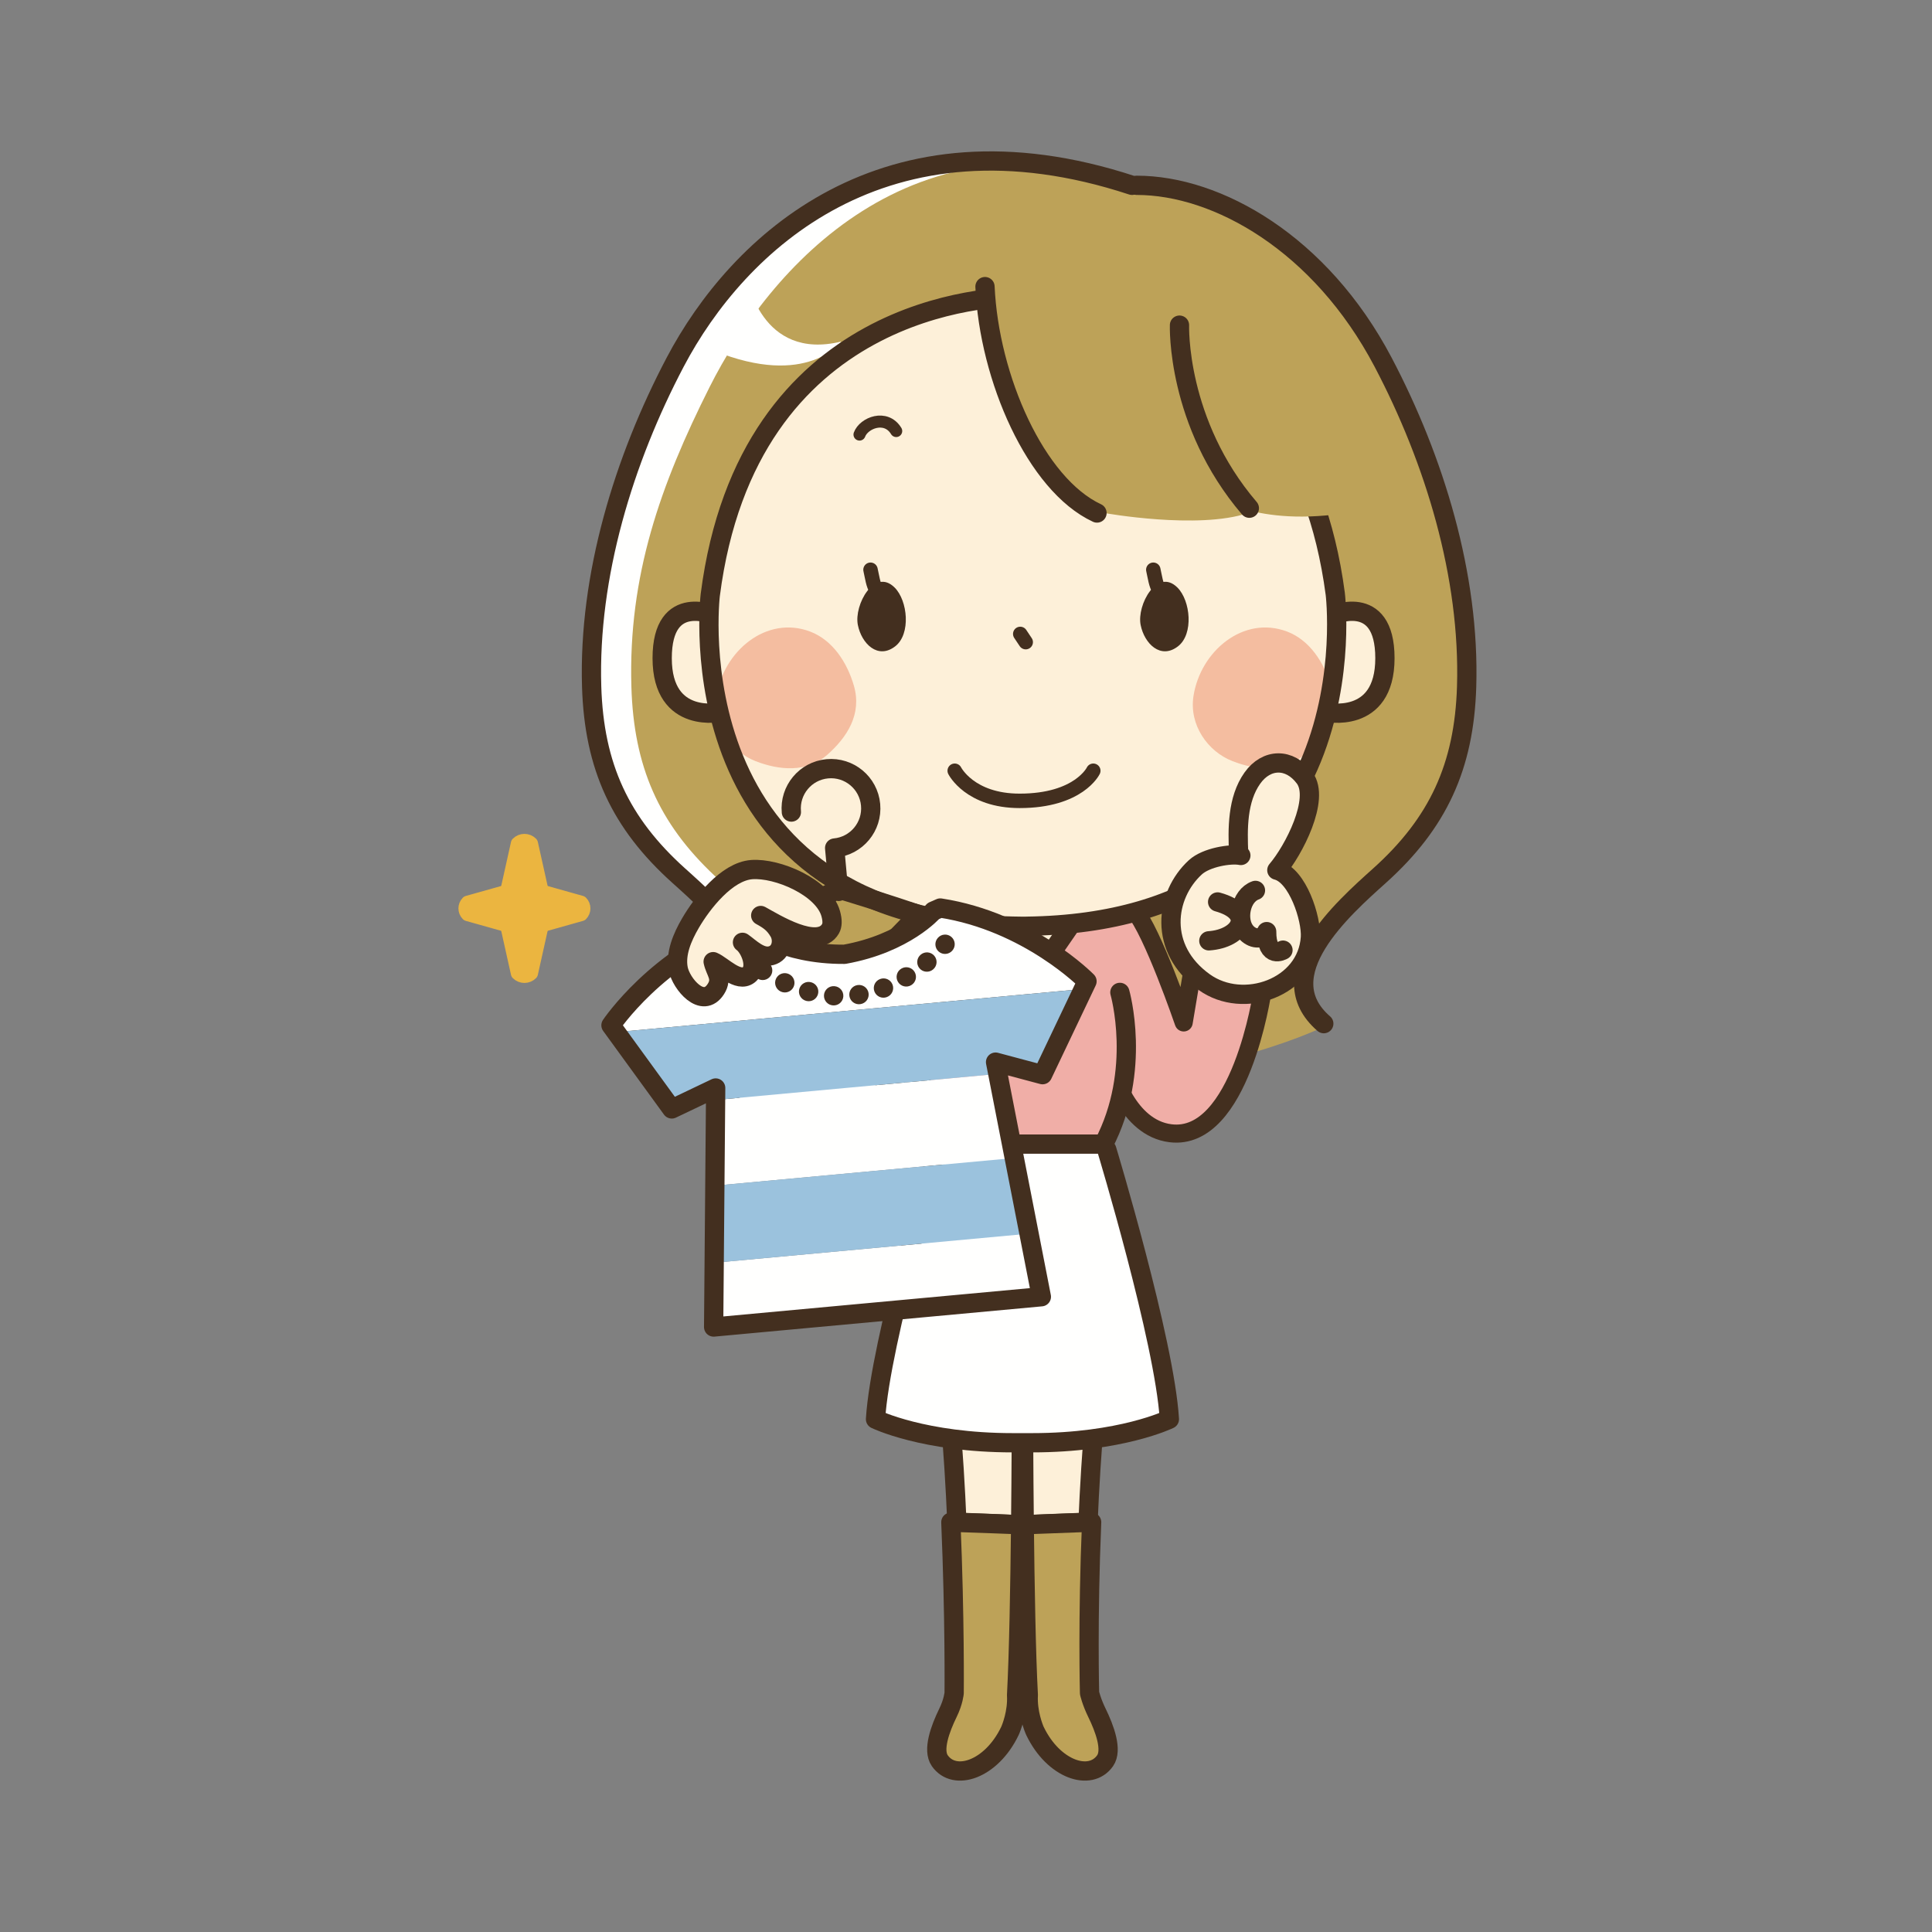 <svg:svg xmlns:svg="http://www.w3.org/2000/svg" height="802.118" version="1.1" viewBox="-190.341 -62.874 802.118 802.118" width="802.118" x="0" y="0">
  <svg:rect x="-190.341" y="-62.874" width="802.118" height="802.118" fill="#808080" stroke="none"/>
  <svg:g id="Layer_1">
    <svg:g id="g1939">
      <svg:path d="M281.169,14.065 C314.53,14.065 357.194,38.191 383.034,87.497 C404.254,127.984 418.966,176.157 417.565,222.218 C416.557,255.365 405.716,278.892 381.523,300.71 C366.459,314.296 335.3,341.924 358.506,362.119 C358.506,362.119 311.403,385.888 235.222,385.888 C159.042,385.888 114.858,362.119 114.858,362.119 C138.064,341.924 106.905,314.296 91.84,300.71 C67.647,278.892 56.806,255.365 55.798,222.218 C54.397,176.157 69.11,127.984 90.329,87.497 C116.169,38.191 176.898,-19.752 279.216,14.065" fill="#FFFFFE" id="path1935" />
      <svg:path d="M287.825,14.065 C319.804,14.065 360.7,38.191 385.469,87.497 C405.809,127.984 419.912,176.157 418.569,222.218 C417.603,255.365 407.211,278.892 384.02,300.71 C369.581,314.296 339.713,341.924 361.958,362.119 C361.958,362.119 316.806,385.888 243.783,385.888 C170.759,385.888 128.406,362.119 128.406,362.119 C150.65,341.924 120.783,314.296 106.343,300.71 C83.152,278.892 72.761,255.365 71.794,222.218 C70.451,176.157 83.883,138.39 104.223,97.902 C128.993,48.597 187.876,-19.752 285.954,14.065" fill="#BDA258" id="path1937" />
    </svg:g>
    <svg:path d="M305.463,334.64 L301.103,360.619 C301.103,360.619 288.103,322.619 280.603,314.119 L193.103,313.463 C193.103,313.463 151.237,355.644 140.766,369.896 L99.332,342.593 L82.169,370.164 C82.169,370.164 118.807,404.028 146.127,409.144 C156.74,411.13 191.103,374.119 191.103,374.119 L192.441,374.224 C192.797,385.035 195.158,398.084 202.191,411.137 L269.215,411.137 C272.598,404.673 274.851,398.138 276.306,391.846 C280.053,398.358 286.213,405.445 295.603,406.619 C324.664,410.252 333.712,348.14 333.712,348.14 L305.463,334.64" fill="#F0AEA7" id="path1941" />
    <svg:path d="M279.643,14.065 C176.9,-19.752 115.92,38.191 89.973,87.497 C68.666,127.984 53.892,176.157 55.299,222.218 C56.312,255.365 67.197,278.892 91.491,300.71 C106.618,314.296 137.905,341.924 114.603,362.119" fill-opacity="0" id="path1943" stroke="#432F1F" stroke-linecap="round" stroke-linejoin="round" stroke-width="8" />
    <svg:path d="M193.103,314.463 C193.103,314.463 151.237,356.644 140.766,370.896 L99.332,343.593 L82.169,371.164 C82.169,371.164 118.807,405.028 146.127,410.144 C156.74,412.13 191.103,375.119 191.103,375.119" fill="#FFFFFE" id="path1945" />
    <svg:g id="g1951">
      <svg:path d="M193.103,314.463 C193.103,314.463 151.237,356.644 140.766,370.896 L99.332,343.593 L82.169,371.164 C82.169,371.164 118.807,405.028 146.127,410.144 C156.74,412.13 191.103,375.119 191.103,375.119" fill-opacity="0" id="path1947" stroke="#432F1F" stroke-linecap="round" stroke-linejoin="round" stroke-width="7.5" />
      <svg:path d="M281.603,14.065 C315.103,14.065 357.943,38.191 383.891,87.497 C405.198,127.984 419.972,176.157 418.565,222.218 C417.552,255.365 406.667,278.892 382.373,300.71 C367.246,314.296 335.959,341.924 359.261,362.119" fill-opacity="0" id="path1949" stroke="#432F1F" stroke-linecap="round" stroke-linejoin="round" stroke-width="8" />
    </svg:g>
    <svg:path d="M271.465,381.388 C271.465,381.388 277.604,405.369 295.603,407.619 C324.664,411.252 333.712,349.14 333.712,349.14 L305.463,335.64 L301.103,361.619 C301.103,361.619 288.103,323.619 280.603,315.119" fill="#F0AEA7" id="path1953" />
    <svg:path d="M271.465,381.388 C271.465,381.388 277.604,405.369 295.603,407.619 C324.664,411.252 333.712,349.14 333.712,349.14 L305.463,335.64 L301.103,361.619 C301.103,361.619 288.103,323.619 280.603,315.119" fill-opacity="0" id="path1955" stroke="#432F1F" stroke-linecap="round" stroke-linejoin="round" stroke-width="7.5" />
    <svg:path d="M264.28,524.075 L234.589,524.92 C234.589,524.92 234.63,545.43 234.899,570.155 C243.726,569.795 252.552,569.405 261.379,569.105 C261.98,554.915 262.896,539.58 264.28,524.075" fill="#FDF0D9" id="path1957" />
    <svg:path d="M264.28,524.075 L234.589,524.92 C234.589,524.92 234.63,545.43 234.899,570.155 C243.726,569.795 252.552,569.405 261.379,569.105 C261.98,554.915 262.896,539.58 264.28,524.075 z" fill-opacity="0" id="path1959" stroke="#432F1F" stroke-linecap="round" stroke-linejoin="round" stroke-width="8" />
    <svg:g id="g1965">
      <svg:path d="M265.088,648.265 C262.795,643.58 262.01,640.035 262.01,640.035 C262.01,640.035 261.186,609.115 262.879,569.105 C254.052,569.405 243.726,569.795 234.899,570.155 C235.169,594.965 235.668,624.02 236.586,640.87 C236.162,648.055 238.834,654.695 239.397,655.87 C239.404,655.88 239.41,655.895 239.417,655.905 C247.05,671.745 262.29,676.955 268.475,668.12 C271.562,663.71 268.317,654.86 265.088,648.265" fill="#BDA258" id="path1961" />
      <svg:path d="M265.088,648.265 C262.795,643.58 262.01,640.035 262.01,640.035 C262.01,640.035 261.186,609.115 262.879,569.105 C254.052,569.405 243.726,569.795 234.899,570.155 C235.169,594.965 235.668,624.02 236.586,640.87 C236.162,648.055 238.834,654.695 239.397,655.87 C239.404,655.88 239.41,655.895 239.417,655.905 C247.05,671.745 262.29,676.955 268.475,668.12 C271.562,663.71 268.317,654.86 265.088,648.265 z" fill-opacity="0" id="path1963" stroke="#432F1F" stroke-linecap="round" stroke-linejoin="round" stroke-width="8" />
    </svg:g>
    <svg:path d="M204.029,524.075 L233.72,524.92 C233.72,524.92 233.679,545.43 233.411,570.155 C224.584,569.795 215.757,569.405 206.931,569.105 C206.33,554.915 205.414,539.58 204.029,524.075" fill="#FDF0D9" id="path1967" />
    <svg:path d="M204.029,524.075 L233.72,524.92 C233.72,524.92 233.679,545.43 233.411,570.155 C224.584,569.795 215.757,569.405 206.931,569.105 C206.33,554.915 205.414,539.58 204.029,524.075 z" fill-opacity="0" id="path1969" stroke="#432F1F" stroke-linecap="round" stroke-linejoin="round" stroke-width="8" />
    <svg:g id="g1975">
      <svg:path d="M203.221,648.265 C205.514,643.58 205.799,640.035 205.799,640.035 C205.799,640.035 206.124,609.115 204.431,569.105 C213.257,569.405 224.584,569.795 233.411,570.155 C233.141,594.965 232.642,624.02 231.724,640.87 C232.148,648.055 229.476,654.695 228.913,655.87 C228.906,655.88 228.899,655.895 228.893,655.905 C221.259,671.745 206.02,676.955 199.835,668.12 C196.747,663.71 199.993,654.86 203.221,648.265" fill="#BDA258" id="path1971" />
      <svg:path d="M203.221,648.265 C205.514,643.58 205.799,640.035 205.799,640.035 C205.799,640.035 206.124,609.115 204.431,569.105 C213.257,569.405 224.584,569.795 233.411,570.155 C233.141,594.965 232.642,624.02 231.724,640.87 C232.148,648.055 229.476,654.695 228.913,655.87 C228.906,655.88 228.899,655.895 228.893,655.905 C221.259,671.745 206.02,676.955 199.835,668.12 C196.747,663.71 199.993,654.86 203.221,648.265 z" fill-opacity="0" id="path1973" stroke="#432F1F" stroke-linecap="round" stroke-linejoin="round" stroke-width="8" />
    </svg:g>
    <svg:path d="M199.155,414.387 C199.155,414.387 175.155,493.721 173.155,526.335 C173.155,526.335 193.155,536.12 230.155,536.12 L238.155,536.12 C275.155,536.12 295.155,526.335 295.155,526.335 C293.155,493.721 269.155,414.387 269.155,414.387" fill="#FFFFFE" id="path1977" />
    <svg:path d="M199.155,414.387 C199.155,414.387 175.155,493.721 173.155,526.335 C173.155,526.335 193.155,536.12 230.155,536.12 L238.155,536.12 C275.155,536.12 295.155,526.335 295.155,526.335 C293.155,493.721 269.155,414.387 269.155,414.387" fill-opacity="0" id="path1979" stroke="#432F1F" stroke-linecap="round" stroke-linejoin="round" stroke-width="8" />
    <svg:path d="M194.078,349.141 C194.078,349.141 183.856,380.638 200.828,412.137 L267.852,412.137 C283.907,381.453 274.602,349.141 274.602,349.141" fill="#F0AEA7" id="path1981" />
    <svg:path d="M194.078,349.141 C194.078,349.141 183.856,380.638 200.828,412.137 L267.852,412.137 C283.907,381.453 274.602,349.141 274.602,349.141" fill-opacity="0" id="path1983" stroke="#432F1F" stroke-linecap="round" stroke-linejoin="round" stroke-width="8" />
    <svg:path d="M214.38,320.619 L233.817,350.619 L254.521,320.619" fill="#FDF0D9" id="path1985" />
    <svg:path d="M214.38,320.619 L233.817,350.619 L254.521,320.619" fill-opacity="0" id="path1987" stroke="#432F1F" stroke-linecap="round" stroke-linejoin="round" stroke-width="8" />
    <svg:path d="M119.857,52.558 C119.857,52.558 125.418,87.118 158.926,78.925 C158.926,78.925 144.932,98.551 105.984,82.688" fill="#FFFFFE" id="path1989" />
    <svg:path d="M281.86,312.976 C272.932,306.879 254.969,296.711 234.475,296.711 C198.555,296.711 187.984,315.913 187.984,315.913" fill-opacity="0" id="path1991" stroke="#432F1F" stroke-linecap="round" stroke-linejoin="round" stroke-width="7.5" />
    <svg:path d="M106.967,192.795 C106.967,192.795 84.577,182.4 84.577,210.387 C84.577,238.375 109.366,232.777 109.366,232.777" fill="#FDF0D9" id="path1993" />
    <svg:path d="M106.967,192.795 C106.967,192.795 84.577,182.4 84.577,210.387 C84.577,238.375 109.366,232.777 109.366,232.777" fill-opacity="0" id="path1995" stroke="#432F1F" stroke-linecap="round" stroke-linejoin="round" stroke-width="8" />
    <svg:path d="M362.252,192.795 C362.252,192.795 384.643,182.4 384.643,210.387 C384.643,238.375 359.854,232.777 359.854,232.777" fill="#FDF0D9" id="path1997" />
    <svg:path d="M362.252,192.795 C362.252,192.795 384.643,182.4 384.643,210.387 C384.643,238.375 359.854,232.777 359.854,232.777" fill-opacity="0" id="path1999" stroke="#432F1F" stroke-linecap="round" stroke-linejoin="round" stroke-width="8" />
    <svg:path d="M363.877,183.689 C347.89,62.535 246.078,60.128 233.899,60.28 C221.528,60.185 119.944,63.116 104.39,184.184 C104.39,184.184 88.029,320.443 233.149,321.683 L233.149,321.698 C233.548,321.696 233.942,321.689 234.337,321.686 C234.754,321.689 235.168,321.696 235.591,321.696 L235.591,321.676 C380.713,319.888 363.877,183.689 363.877,183.689" fill="#FDF0D9" id="path2001" />
    <svg:path d="M233.24,200.319 C233.997,201.454 234.754,202.59 235.511,203.726" fill-opacity="0" id="path2003" stroke="#432F1F" stroke-linecap="round" stroke-linejoin="round" stroke-width="6" />
    <svg:path d="M166.505,117.546 C168.273,112.707 177.464,109.026 181.742,116.079" fill-opacity="0" id="path2005" stroke="#432F1F" stroke-linecap="round" stroke-linejoin="round" stroke-width="5" />
    <svg:path d="M107.143,226.099 C105.267,238.114 113.056,249.123 123.316,253.121 C133.272,257.004 144.649,257.942 153.034,250.571 C161.345,243.262 167.576,233.646 164.189,221.866 C161.396,212.189 155.372,202.885 146.013,199.337 C127.873,192.467 110.047,207.465 107.143,226.099" fill="#F4BDA0" id="path2007" />
    <svg:path d="M305.162,226.099 C303.286,238.114 311.075,249.123 321.336,253.121 C331.291,257.004 342.669,257.942 351.054,250.571 C359.364,243.262 365.596,233.646 362.208,221.866 C359.415,212.189 353.392,202.885 344.032,199.337 C325.893,192.467 308.066,207.465 305.162,226.099" fill="#F4BDA0" id="path2009" />
    <svg:path d="M364.026,183.689 C348.04,62.535 246.228,60.128 234.049,60.28 C221.678,60.185 120.094,63.116 104.54,184.184 C104.54,184.184 88.179,320.443 233.299,321.683 L233.299,321.698 C233.698,321.696 234.092,321.689 234.486,321.686 C234.903,321.689 235.317,321.696 235.741,321.696 L235.741,321.676 C380.863,319.888 364.026,183.689 364.026,183.689 z" fill-opacity="0" id="path2011" stroke="#432F1F" stroke-linecap="round" stroke-linejoin="round" stroke-width="8" />
    <svg:path d="M298.76,205.44 C291.535,211.069 284.779,204.361 283.224,196.606 C281.549,188.279 290.107,172.689 298.501,181.069 C303.956,186.516 305.288,200.358 298.76,205.44" fill="#432F1F" id="path2013" />
    <svg:path d="M290.946,182.046 C289.534,179.964 289.193,176.767 288.479,173.667" fill-opacity="0" id="path2015" stroke="#432F1F" stroke-linecap="round" stroke-linejoin="round" stroke-width="5.997" />
    <svg:path d="M181.355,205.44 C174.129,211.069 167.374,204.361 165.819,196.606 C164.144,188.279 172.702,172.689 181.095,181.069 C186.55,186.516 187.882,200.358 181.355,205.44" fill="#432F1F" id="path2017" />
    <svg:path d="M173.541,182.046 C172.129,179.964 171.788,176.767 171.074,173.667" fill-opacity="0" id="path2019" stroke="#432F1F" stroke-linecap="round" stroke-linejoin="round" stroke-width="5.997" />
    <svg:path d="M337.111,78.404 C316.608,60.493 292.377,57.851 275.714,58.766 C248.308,43.809 218.603,56.119 218.603,56.119 C220.42,94.128 241.143,138.336 268.198,150.119 C268.198,150.119 307.011,157.119 327.855,150.119 C327.855,150.119 327.736,149.668 327.505,148.84 C335.779,151.112 350.422,153.307 371.209,149.65 C371.209,149.65 372.309,109.152 337.111,78.404" fill="#BDA258" id="path2021" />
    <svg:path d="M299.353,72.119 C299.353,72.119 297.93,112.549 328.353,148.119 M218.603,56.119 C220.307,94.128 239.737,138.336 265.104,150.119" fill-opacity="0" id="path2023" stroke="#432F1F" stroke-linecap="round" stroke-linejoin="round" stroke-width="8" />
    <svg:path d="M206.033,257.119 C206.033,257.119 212.283,269.619 232.986,269.619 C257.603,269.619 263.564,257.119 263.564,257.119" fill-opacity="0" id="path2025" stroke="#432F1F" stroke-linecap="round" stroke-linejoin="round" stroke-width="6" />
    <svg:path d="M158.279,306.382 L157.269,306.476 C157.269,306.476 63.346,354.25 69.239,366.738 L255.861,349.497 C259.367,336.141 158.279,306.382 158.279,306.382 z M157.847,307.211 L156.182,289.199 M138.216,274.272 C137.377,265.19 144.06,257.146 153.144,256.307 C162.227,255.467 170.271,262.151 171.11,271.234 C171.949,280.317 165.266,288.361 156.182,289.2" fill-opacity="0" id="path2027" stroke="#432F1F" stroke-linecap="round" stroke-linejoin="round" stroke-width="8" />
    <svg:path d="M260.958,344.539 C260.958,344.539 236.63,319.742 200.052,314.107 L197.164,315.375 C197.164,315.375 185.548,328.795 160.259,333.323 C134.569,333.504 120.691,322.439 120.691,322.439 L117.619,321.722 C82.692,333.962 63.32,362.798 63.32,362.798 L65.389,365.644 L259.445,347.717 L260.958,344.539" fill="#FFFFFE" id="path2029" />
    <svg:path d="M105.943,488.071 L242.005,475.501 L236.894,449.317 L106.171,461.394 L105.943,488.071" fill="#FFFFFE" id="path2031" />
    <svg:path d="M106.749,393.811 L106.446,429.381 L230.759,417.896 L223.944,382.984 L106.749,393.811" fill="#FFFFFE" id="path2033" />
    <svg:path d="M106.171,461.394 L236.894,449.317 L230.759,417.896 L106.446,429.381 L106.171,461.394" fill="#9BC2DD" id="path2035" />
    <svg:path d="M222.991,378.096 L236.839,381.793 L243.516,381.176 L259.445,347.717 L65.389,365.644 L87.178,395.619 L93.854,395.002 L106.792,388.831 L106.749,393.811 L223.944,382.984 L222.991,378.096" fill="#9BC2DD" id="path2037" />
    <svg:path d="M260.958,344.539 C260.958,344.539 236.63,319.742 200.052,314.107 L197.164,315.375 C197.164,315.375 185.548,328.795 160.259,333.323 C134.569,333.504 120.691,322.439 120.691,322.439 L117.619,321.722 C82.692,333.962 63.32,362.798 63.32,362.798 L88.563,397.526 L106.792,388.831 L105.943,488.071 L242.005,475.501 L222.991,378.096 L242.503,383.305 z" fill-opacity="0" id="path2039" stroke="#432F1F" stroke-linecap="round" stroke-linejoin="round" stroke-width="8" />
    <svg:path d="M115.121,336.411 L115.184,336.471 C116.784,337.995 119.316,337.934 120.839,336.334 C122.363,334.735 122.302,332.203 120.702,330.679 L120.687,330.665 L120.687,330.664 L118.929,332.485 L120.691,330.668 L120.687,330.664 L118.929,332.485 L120.691,330.668 C119.105,329.13 116.573,329.169 115.035,330.755 C113.497,332.341 113.535,334.873 115.121,336.411 z M124.064,343.34 L124.108,343.369 C125.954,344.582 128.434,344.069 129.647,342.223 C130.861,340.377 130.348,337.897 128.502,336.684 L128.462,336.657 C126.617,335.443 124.136,335.954 122.922,337.8 C121.707,339.645 122.218,342.126 124.064,343.34 z M133.781,348.776 L133.829,348.799 C135.833,349.73 138.212,348.859 139.142,346.856 C140.073,344.853 139.203,342.474 137.199,341.543 L137.157,341.523 C135.154,340.591 132.774,341.459 131.842,343.462 C130.91,345.465 131.778,347.844 133.781,348.776 z M144.312,352.654 L144.364,352.668 C146.496,353.246 148.692,351.985 149.27,349.853 C149.848,347.721 148.587,345.524 146.455,344.946 L146.41,344.934 C144.278,344.355 142.08,345.613 141.501,347.745 C140.921,349.877 142.18,352.075 144.312,352.654 z M155.49,354.54 L155.544,354.543 C157.748,354.682 159.649,353.008 159.788,350.803 C159.927,348.599 158.253,346.698 156.048,346.559 L156.003,346.556 C153.798,346.415 151.896,348.087 151.754,350.292 C151.613,352.496 153.285,354.398 155.49,354.54 z M166.883,354.013 L166.936,354.004 C169.118,353.659 170.607,351.609 170.261,349.428 C169.916,347.246 167.867,345.757 165.685,346.103 L165.639,346.11 C163.457,346.454 161.966,348.501 162.31,350.683 C162.653,352.865 164.701,354.356 166.883,354.013 z M177.851,351.089 L177.901,351.07 C179.966,350.287 181.005,347.977 180.221,345.911 C179.438,343.846 177.128,342.807 175.062,343.591 L175.019,343.607 C172.953,344.389 171.912,346.698 172.694,348.764 C173.476,350.83 175.785,351.871 177.851,351.089 z M187.97,346.144 L188.015,346.117 C189.906,344.973 190.511,342.514 189.368,340.624 C188.225,338.734 185.765,338.128 183.875,339.271 L183.835,339.295 C181.944,340.437 181.336,342.896 182.478,344.787 C183.62,346.678 186.078,347.286 187.97,346.144 z M197.044,339.622 L197.084,339.588 C198.772,338.164 198.986,335.64 197.562,333.952 C196.137,332.263 193.613,332.049 191.925,333.474 L191.889,333.504 C190.199,334.928 189.984,337.451 191.407,339.141 C192.831,340.83 195.354,341.046 197.044,339.622 z M205.021,331.812 L205.056,331.771 C206.508,330.106 206.336,327.58 204.67,326.128 C203.005,324.676 200.479,324.849 199.027,326.514 L198.996,326.549 C197.543,328.213 197.713,330.74 199.377,332.193 C201.041,333.646 203.568,333.475 205.021,331.812" fill="#432F1F" id="path2041" />
    <svg:path d="M154.47,322.714 C149.288,331.733 131.115,320.286 125.485,317.216 C128.841,319.046 131.058,320.543 133.071,324.004 C135.1,327.491 134.145,332.735 129.853,333.898 C125.389,335.108 121.181,330.668 117.917,328.359 C121.039,330.566 124.451,338.828 120.544,341.854 C116.105,345.293 109.532,337.982 105.741,336.382 C106.694,340.746 109.776,343.174 106.892,347.713 C101.39,356.372 92.432,345.503 91.248,339.409 C90.017,333.074 92.876,326.272 96.332,320.356 C101.171,312.071 111.336,298.954 121.751,298.166 C132.425,297.358 151.48,305.504 154.547,316.434 C155.361,319.336 155.249,321.357 154.47,322.714" fill="#FDF0D9" id="path2043" />
    <svg:path d="M154.47,322.714 C149.288,331.733 131.115,320.286 125.485,317.216 C128.841,319.046 131.058,320.543 133.071,324.004 C135.1,327.491 134.145,332.735 129.853,333.898 C125.389,335.108 121.181,330.668 117.917,328.359 C121.039,330.566 124.451,338.828 120.544,341.854 C116.105,345.293 109.532,337.982 105.741,336.382 C106.694,340.746 109.776,343.174 106.892,347.713 C101.39,356.372 92.432,345.503 91.248,339.409 C90.017,333.074 92.876,326.272 96.332,320.356 C101.171,312.071 111.336,298.954 121.751,298.166 C132.425,297.358 151.48,305.504 154.547,316.434 C155.361,319.336 155.249,321.357 154.47,322.714 z" fill-opacity="0" id="path2045" stroke="#432F1F" stroke-linecap="round" stroke-linejoin="round" stroke-width="8" />
    <svg:path d="M323.926,291.648 C323.453,281.256 323.31,269.056 329.608,260.174 C335.447,251.941 345.059,251.67 351.312,260.08 C357.837,268.855 346.76,290.258 339.773,298.41 C348.407,300.537 354.197,318.597 353.71,326.289 C352.385,347.146 325.909,356.535 309.655,344.907 C290.372,331.113 293.279,308.83 305.935,297.209 C310.463,293.052 320.638,291.425 324.828,292.294" fill="#FDF0D9" id="path2047" />
    <svg:path d="M323.926,291.648 C323.453,281.256 323.31,269.056 329.608,260.174 C335.447,251.941 345.059,251.67 351.312,260.08 C357.837,268.855 346.76,290.258 339.773,298.41 C348.407,300.537 354.197,318.597 353.71,326.289 C352.385,347.146 325.909,356.535 309.655,344.907 C290.372,331.113 293.279,308.83 305.935,297.209 C310.463,293.052 320.638,291.425 324.828,292.294" fill-opacity="0" id="path2049" stroke="#432F1F" stroke-linecap="round" stroke-linejoin="round" stroke-width="8" />
    <svg:path d="M330.897,306.798 C324.686,308.994 322.761,319.246 326.917,324.066 C329.366,326.908 333.617,327.814 335.552,323.904 C335.495,335.615 342.321,331.599 342.321,331.599" fill="#FDF0D9" id="path2051" />
    <svg:path d="M330.897,306.798 C324.686,308.994 322.761,319.246 326.917,324.066 C329.366,326.908 333.617,327.814 335.552,323.904 C335.495,335.615 342.321,331.599 342.321,331.599" fill-opacity="0" id="path2053" stroke="#432F1F" stroke-linecap="round" stroke-linejoin="round" stroke-width="8" />
    <svg:path d="M315.184,311.592 C331.222,316.033 324.637,326.861 311.539,327.734" fill="#FDF0D9" id="path2055" />
    <svg:path d="M315.184,311.592 C331.222,316.033 324.637,326.861 311.539,327.734" fill-opacity="0" id="path2057" stroke="#432F1F" stroke-linecap="round" stroke-linejoin="round" stroke-width="8" />
    <svg:path d="M30.229,341.251 C28.66,342.821 26.114,342.821 24.545,341.251 L19.171,317.119 C17.601,315.549 17.601,313.004 19.171,311.435 L24.545,287.303 C26.114,285.733 28.66,285.733 30.229,287.303 L35.603,311.435 C37.172,313.004 37.172,315.549 35.603,317.119 L30.229,341.251" fill="#EBB540" id="path2059" />
    <svg:path d="M30.229,341.251 C28.66,342.821 26.114,342.821 24.545,341.251 L19.171,317.119 C17.601,315.549 17.601,313.004 19.171,311.435 L24.545,287.303 C26.114,285.733 28.66,285.733 30.229,287.303 L35.603,311.435 C37.172,313.004 37.172,315.549 35.603,317.119 z" fill-opacity="0" id="path2061" stroke="#EBB540" stroke-linecap="round" stroke-linejoin="round" stroke-width="5.59" />
    <svg:path d="M3.807,316.761 C2.435,315.389 2.435,313.164 3.807,311.793 L24.903,305.857 C26.275,304.485 28.499,304.485 29.871,305.857 L50.967,311.793 C52.339,313.164 52.339,315.389 50.967,316.761 L29.871,322.696 C28.499,324.068 26.275,324.068 24.903,322.696 L3.807,316.761" fill="#EBB540" id="path2063" />
    <svg:path d="M3.807,316.761 C2.435,315.389 2.435,313.164 3.807,311.793 L24.903,305.857 C26.275,304.485 28.499,304.485 29.871,305.857 L50.967,311.793 C52.339,313.164 52.339,315.389 50.967,316.761 L29.871,322.696 C28.499,324.068 26.275,324.068 24.903,322.696 z" fill-opacity="0" id="path2065" stroke="#EBB540" stroke-linecap="round" stroke-linejoin="round" stroke-width="5.59" />
  </svg:g>
</svg:svg>
